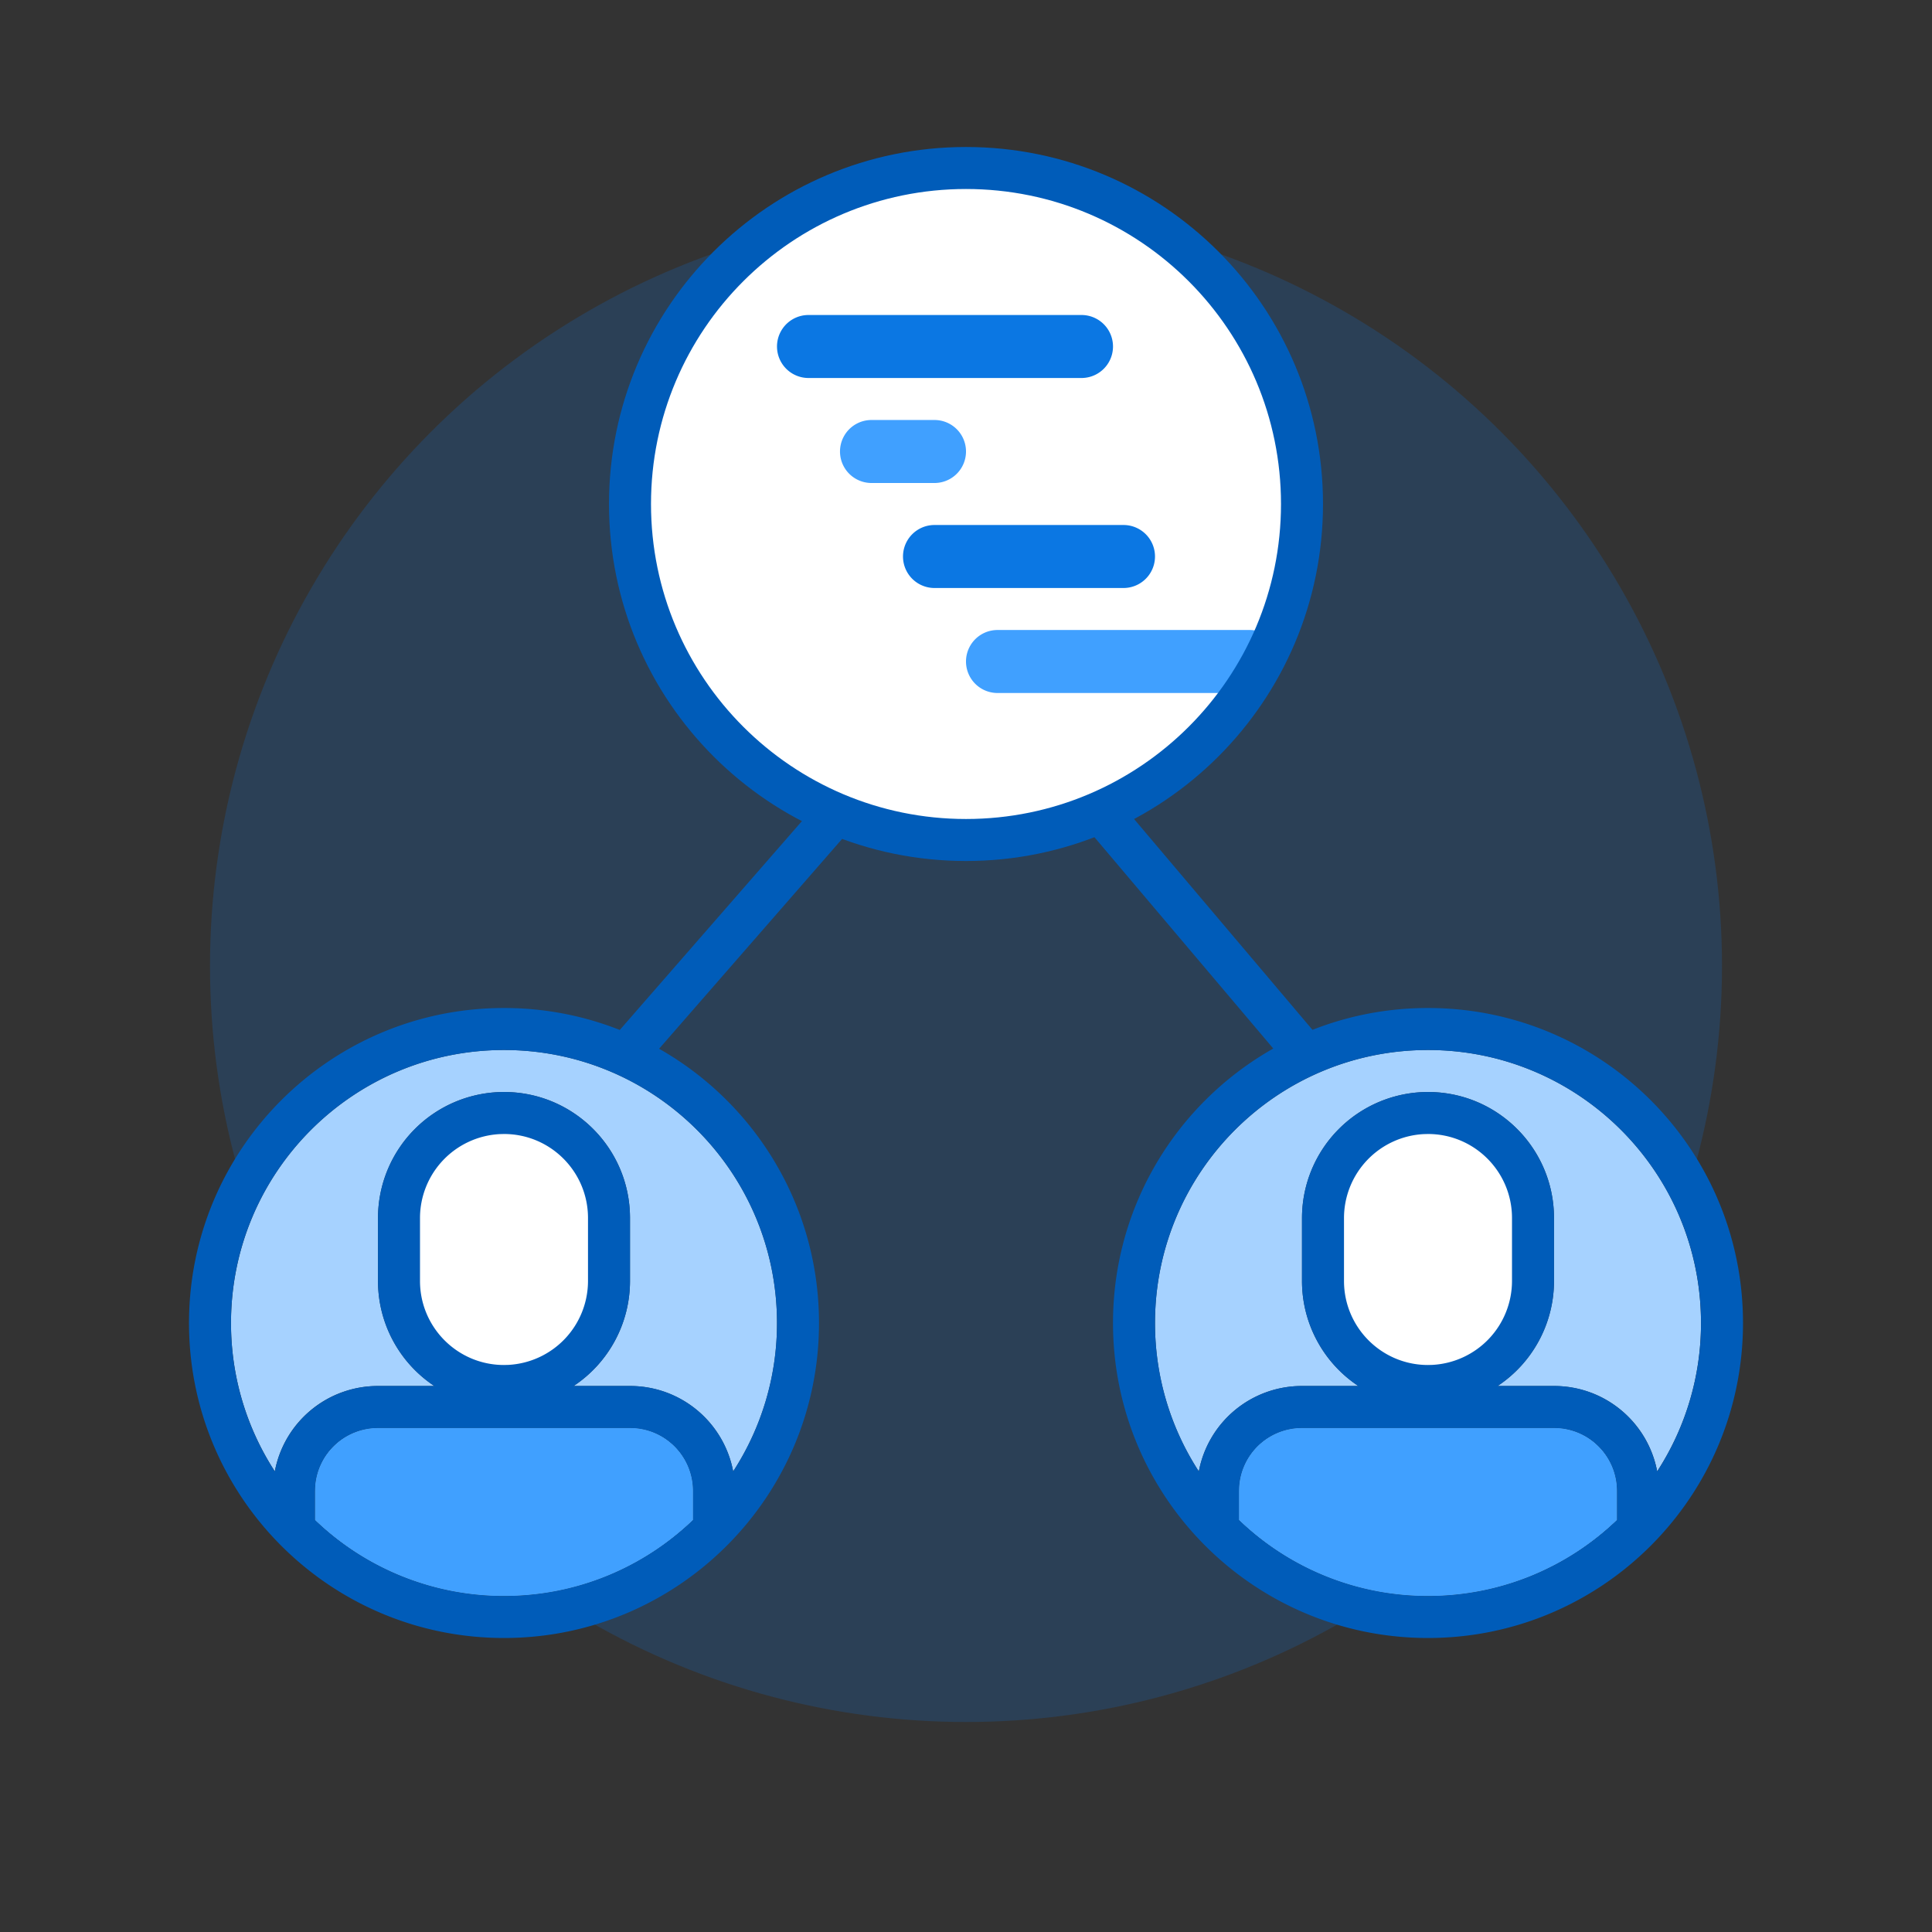 <svg xmlns="http://www.w3.org/2000/svg" width="92" height="92" class="wd-applet wd-applet-resource-management-dashboard" focusable="false" role="presentation" viewBox="0 0 92 92"><rect x="0" y="0" width="92" height="92" fill="#333333" stroke="none"/><g fill="none" fill-rule="evenodd" class="wd-icon-container"><g fill="#0B77E3" fill-opacity=".2" class="animate-flood"><circle cx="36" cy="36" r="36" class="color-400-alpha-20" transform="translate(10 10)"/></g><path fill="#005CB9" fill-rule="nonzero" d="M41.248 35.59L28.59 50.104l1.514 1.306 12.658-14.514-1.514-1.306zm22.161 14.527L51.117 35.591l-1.526 1.292 12.292 14.526 1.526-1.292z" class="color-500"/><g class="animate-grow"><path fill="#FFF" fill-rule="nonzero" d="M46 40c-8.837 0-16-7.163-16-16S37.163 8 46 8s16 7.163 16 16-7.163 16-16 16z" class="color-100"/><path fill="#0B77E3" d="M38.5 15h13a1.5 1.5 0 0 1 0 3h-13a1.5 1.5 0 0 1 0-3zm6 10h9a1.5 1.5 0 0 1 0 3h-9a1.5 1.5 0 0 1 0-3z" class="color-400"/><path fill="#40A0FF" d="M41.5 20h3a1.5 1.5 0 0 1 0 3h-3a1.5 1.5 0 0 1 0-3zm6 10h12a1.5 1.5 0 0 1 0 3h-12a1.5 1.5 0 0 1 0-3z" class="color-300"/><path fill="#005CB9" fill-rule="nonzero" d="M46 39c8.284 0 15-6.716 15-15 0-8.284-6.716-15-15-15-8.284 0-15 6.716-15 15 0 8.284 6.716 15 15 15zm0 2c-9.389 0-17-7.611-17-17S36.611 7 46 7s17 7.611 17 17-7.611 17-17 17z" class="color-500"/></g><g class="animate-grow"><path fill="#A6D2FF" d="M6 24.381A12.957 12.957 0 0 0 15 28c3.493 0 6.664-1.377 9-3.619V23h.624H24c0-1.659-1.34-3-2.992-3H8.992A2.993 2.993 0 0 0 6 23h-.624H6v1.381zm-1.913-2.314A12.94 12.94 0 0 1 2 15C2 7.82 7.819 2 15 2c7.18 0 13 5.819 13 13a12.94 12.94 0 0 1-2.087 7.067A4.995 4.995 0 0 0 21.008 18H8.992a4.992 4.992 0 0 0-4.905 4.067zM18.315 18h-6.632A5.997 5.997 0 0 1 9 12.998v-2.996A6.004 6.004 0 0 1 15 4c3.314 0 6 2.688 6 6.002v2.996A6 6 0 0 1 18.315 18z" class="color-200" transform="translate(53 48)"/><path fill="#40A0FF" d="M6 24.381A12.957 12.957 0 0 0 15 28c3.493 0 6.664-1.377 9-3.619V23h.624H24c0-1.659-1.34-3-2.992-3H8.992A2.993 2.993 0 0 0 6 23h-.624H6v1.381z" class="color-300" transform="translate(53 48)"/><rect width="9" height="12" x="10.5" y="5.5" fill="#FFF" class="color-100" rx="4.5" transform="translate(53 48)"/><path fill="#005CB9" fill-rule="nonzero" d="M15 0c8.285 0 15 6.715 15 15s-6.715 15-15 15S0 23.285 0 15 6.715 0 15 0zm6.008 20H8.992a2.993 2.993 0 0 0-2.987 2.823L6 23v1.381A12.957 12.957 0 0 0 15 28c3.493 0 6.664-1.377 9-3.619V23c0-1.659-1.34-3-2.992-3zM15 2C7.819 2 2 7.82 2 15c0 2.606.767 5.033 2.087 7.067A4.992 4.992 0 0 1 8.992 18h2.69A5.997 5.997 0 0 1 9 12.998v-2.996A6.004 6.004 0 0 1 15 4c3.314 0 6 2.688 6 6.002v2.996A6 6 0 0 1 18.315 18h2.693c2.439 0 4.47 1.75 4.905 4.067A12.94 12.94 0 0 0 28 15c0-7.181-5.82-13-13-13zm0 4l-.2.005a4.005 4.005 0 0 0-3.8 3.997v2.996C11 15.208 12.79 17 15 17l.2-.005a4.005 4.005 0 0 0 3.8-3.997v-2.996C19 7.792 17.21 6 15 6z" class="color-500" transform="translate(53 48)"/></g><g class="animate-grow"><path fill="#A6D2FF" d="M6 24.381A12.957 12.957 0 0 0 15 28c3.493 0 6.664-1.377 9-3.619V23h.624H24c0-1.659-1.34-3-2.992-3H8.992A2.993 2.993 0 0 0 6 23h-.624H6v1.381zm-1.913-2.314A12.94 12.94 0 0 1 2 15C2 7.82 7.819 2 15 2c7.18 0 13 5.819 13 13a12.94 12.94 0 0 1-2.087 7.067A4.995 4.995 0 0 0 21.008 18H8.992a4.992 4.992 0 0 0-4.905 4.067zM18.315 18h-6.632A5.997 5.997 0 0 1 9 12.998v-2.996A6.004 6.004 0 0 1 15 4c3.314 0 6 2.688 6 6.002v2.996A6 6 0 0 1 18.315 18z" class="color-200" transform="translate(9 48)"/><path fill="#40A0FF" d="M6 24.381A12.957 12.957 0 0 0 15 28c3.493 0 6.664-1.377 9-3.619V23h.624H24c0-1.659-1.34-3-2.992-3H8.992A2.993 2.993 0 0 0 6 23h-.624H6v1.381z" class="color-300" transform="translate(9 48)"/><rect width="9" height="12" x="10.5" y="5.5" fill="#FFF" class="color-100" rx="4.5" transform="translate(9 48)"/><path fill="#005CB9" fill-rule="nonzero" d="M15 0c8.285 0 15 6.715 15 15s-6.715 15-15 15S0 23.285 0 15 6.715 0 15 0zm6.008 20H8.992a2.993 2.993 0 0 0-2.987 2.823L6 23v1.381A12.957 12.957 0 0 0 15 28c3.493 0 6.664-1.377 9-3.619V23c0-1.659-1.34-3-2.992-3zM15 2C7.819 2 2 7.82 2 15c0 2.606.767 5.033 2.087 7.067A4.992 4.992 0 0 1 8.992 18h2.69A5.997 5.997 0 0 1 9 12.998v-2.996A6.004 6.004 0 0 1 15 4c3.314 0 6 2.688 6 6.002v2.996A6 6 0 0 1 18.315 18h2.693c2.439 0 4.47 1.75 4.905 4.067A12.94 12.94 0 0 0 28 15c0-7.181-5.82-13-13-13zm0 4l-.2.005a4.005 4.005 0 0 0-3.8 3.997v2.996C11 15.208 12.79 17 15 17l.2-.005a4.005 4.005 0 0 0 3.8-3.997v-2.996C19 7.792 17.21 6 15 6z" class="color-500" transform="translate(9 48)"/></g></g></svg>